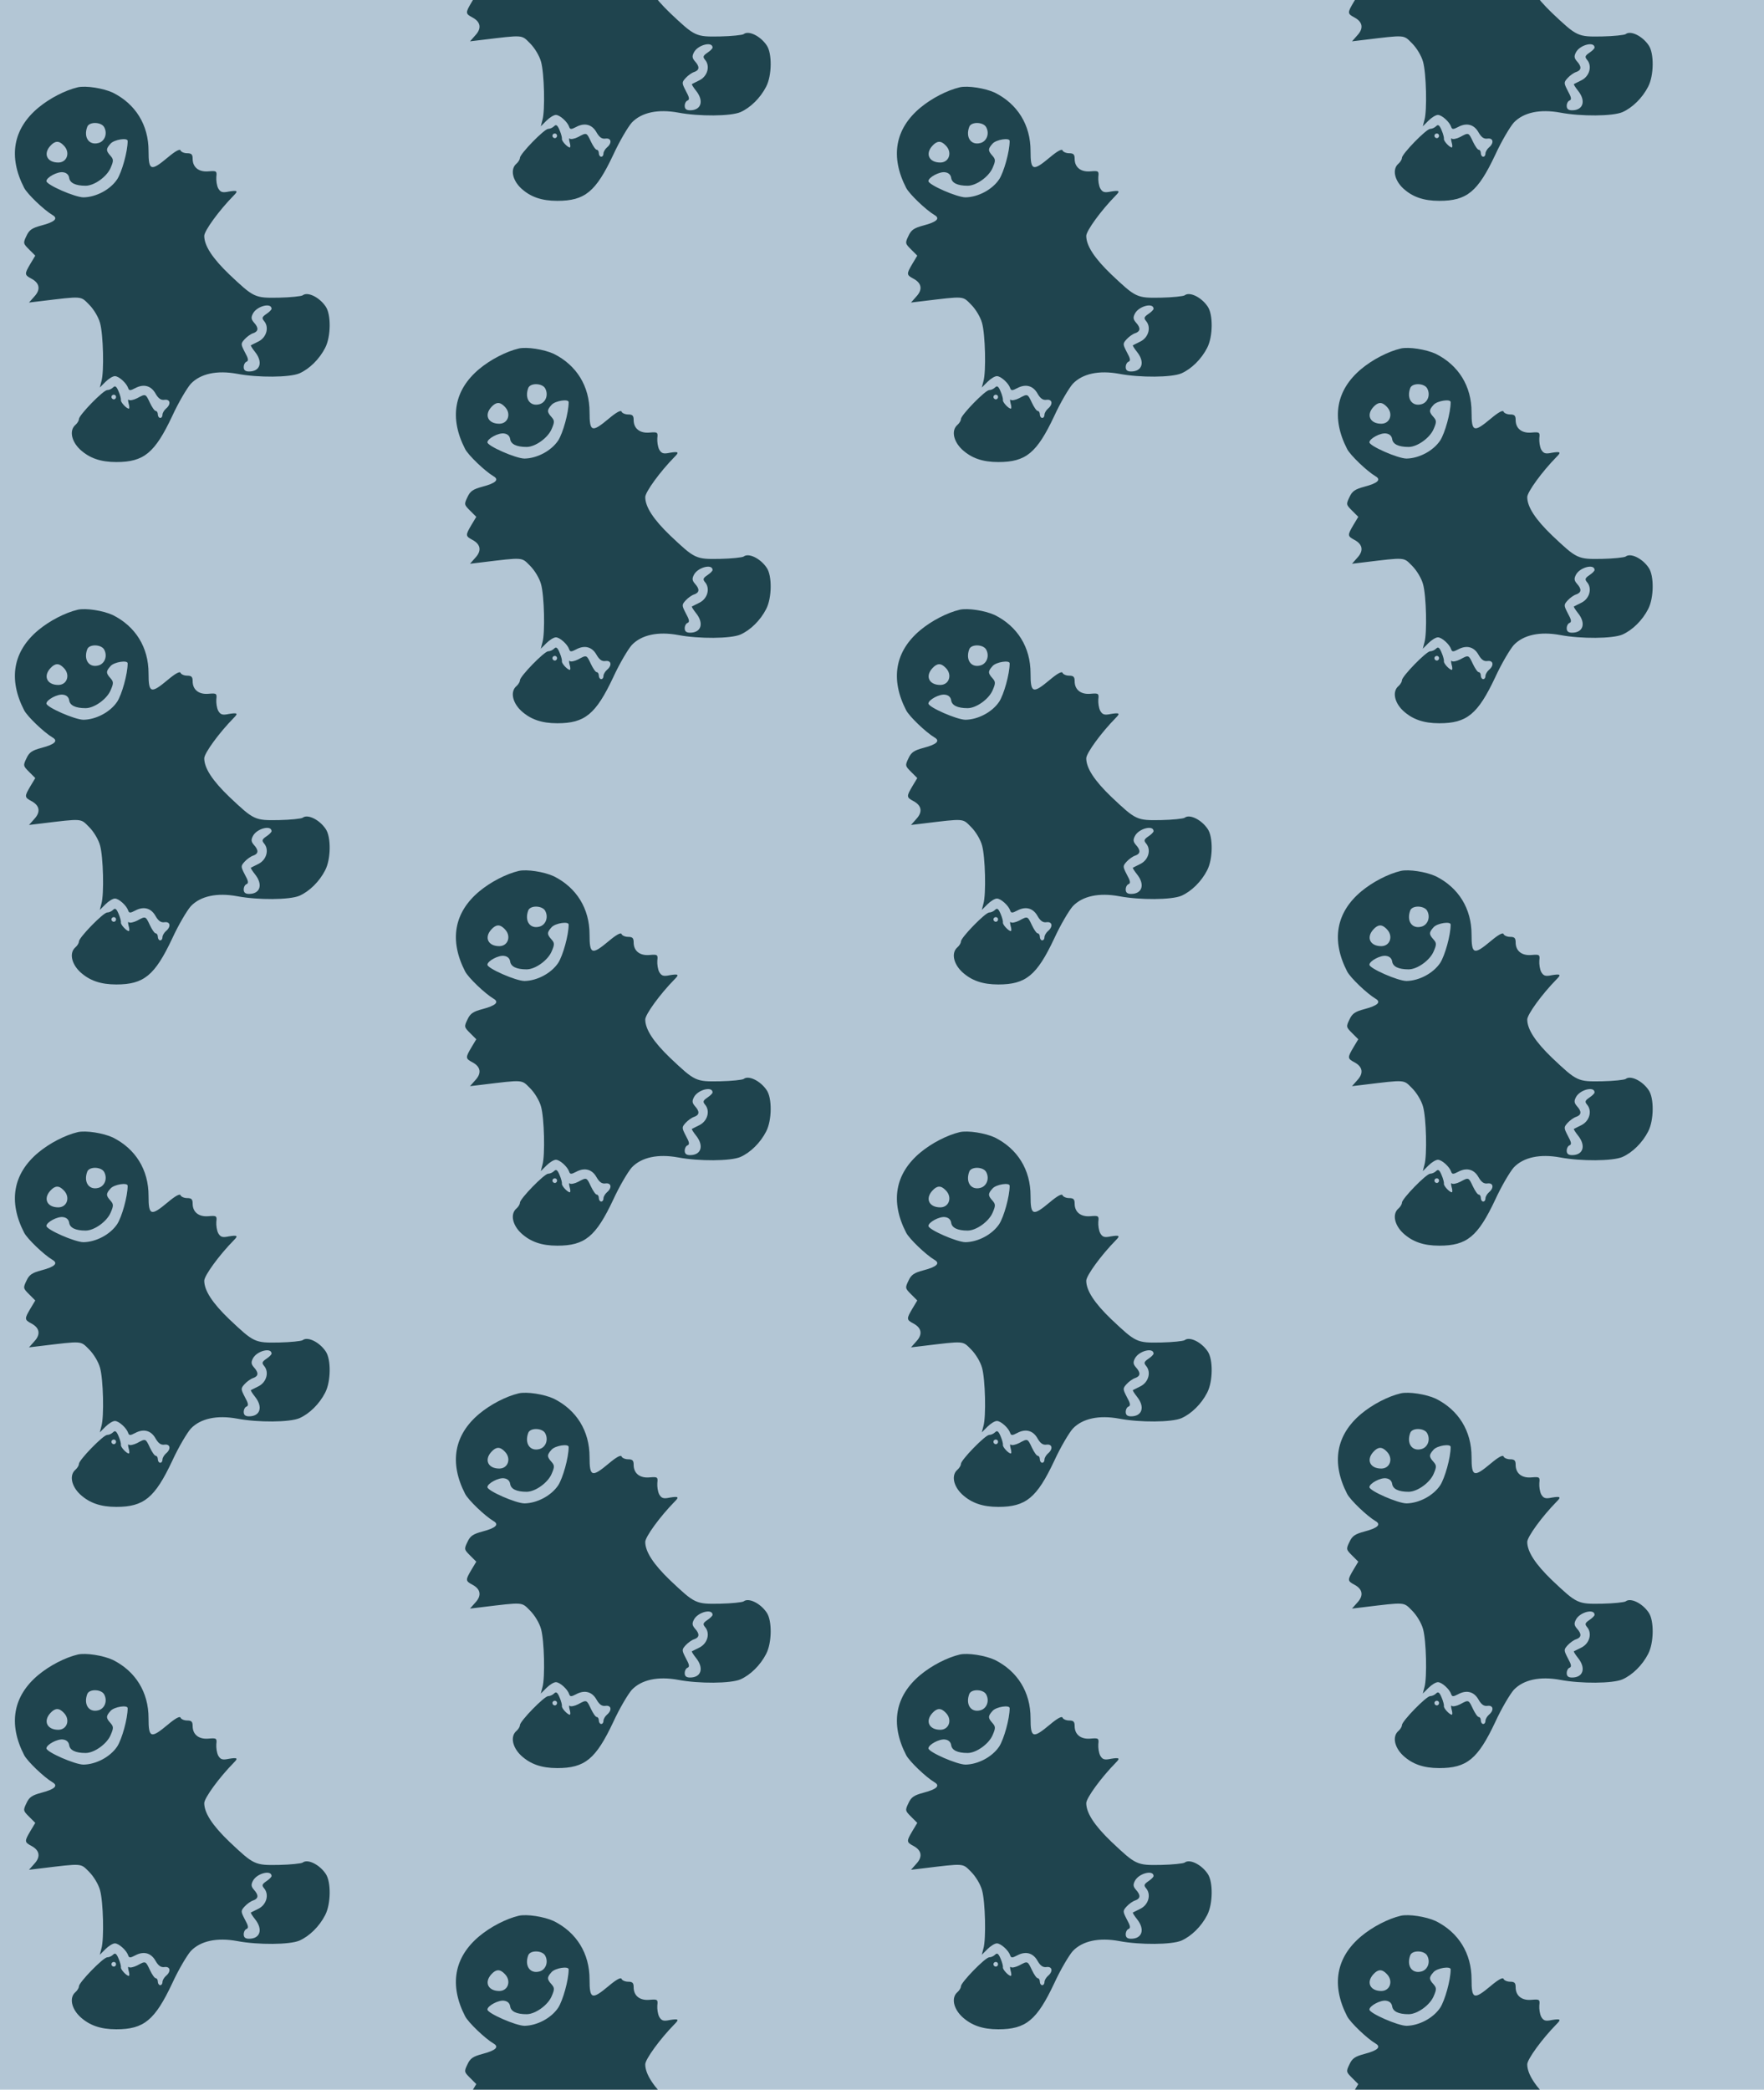 <?xml version="1.0" standalone="no"?>
<!DOCTYPE svg PUBLIC "-//W3C//DTD SVG 20010904//EN"
 "http://www.w3.org/TR/2001/REC-SVG-20010904/DTD/svg10.dtd">
<svg version="1.0" xmlns="http://www.w3.org/2000/svg" width="608pt" height="720pt" viewBox="0 0 608 720" preserveAspectRatio = "xMidYMid meet" >
<rect width="608" height="720" fill="#B3C6D5"/>
<g id="col0" transform="translate(0, 24)">
<g id="0" transform="translate(0,0.0)scale(0.8,0.8)">

<path d="M335 1724 c-55 -13 -122 -48 -170 -88 -109 -91 -130 -211 -61 -345 14 -27 85 -95 122 -117 26 -15 10 -30 -47 -45 -41 -11 -53 -19 -65 -45 -15 -31 -14 -33 11 -58 l27 -27 -21 -35 c-26 -44 -26 -48 4 -64 36 -19 41 -47 13 -77 l-23 -26 50 6 c183 22 171 23 209 -15 19 -19 40 -53 47 -79 14 -49 18 -210 6 -251 l-7 -27 24 24 c14 14 32 25 41 25 17 0 50 -30 57 -51 4 -12 9 -12 30 -1 37 20 69 11 88 -23 12 -21 23 -29 38 -27 26 4 30 -19 7 -38 -8 -7 -15 -19 -15 -26 0 -8 -4 -14 -10 -14 -5 0 -10 7 -10 15 0 8 -4 15 -9 15 -5 0 -16 16 -25 35 -19 40 -18 40 -55 20 -16 -8 -32 -11 -36 -7 -4 4 -4 -3 -1 -15 4 -13 4 -23 1 -23 -10 0 -36 28 -34 37 1 4 -3 21 -10 37 -9 22 -15 26 -23 18 -7 -7 -18 -12 -26 -12 -17 0 -122 -108 -122 -125 0 -7 -7 -18 -15 -25 -27 -23 -18 -70 20 -106 40 -37 88 -54 156 -54 119 0 166 39 241 198 27 59 64 121 80 139 42 44 113 59 200 43 90 -17 226 -16 268 2 43 19 86 61 111 110 25 48 26 144 2 178 -27 40 -78 65 -99 48 -6 -4 -52 -9 -101 -10 -106 -2 -109 0 -215 100 -73 70 -108 124 -108 166 0 22 64 110 127 174 20 20 16 23 -21 17 -28 -6 -36 -3 -46 14 -6 12 -9 33 -8 49 3 25 1 27 -33 24 -42 -4 -69 17 -69 54 0 19 -5 24 -24 24 -13 0 -26 6 -28 12 -3 8 -23 -3 -55 -30 -73 -61 -83 -58 -83 28 0 112 -56 202 -154 251 -41 19 -116 31 -151 23z m114 -172 c15 -28 2 -61 -25 -68 -41 -11 -65 25 -48 70 9 23 61 21 73 -2z m101 -59 c0 -46 -25 -134 -45 -165 -30 -45 -91 -77 -145 -78 -37 0 -160 54 -160 70 0 16 48 42 72 38 15 -2 24 -11 26 -24 3 -22 27 -34 71 -34 37 0 92 39 108 78 13 30 12 36 -1 51 -20 22 -20 30 1 53 16 17 73 26 73 11z m-276 -19 c30 -29 16 -74 -23 -74 -48 0 -66 37 -34 72 20 22 37 23 57 2z m896 -704 c0 -4 -10 -14 -22 -22 -19 -13 -21 -18 -10 -31 22 -26 11 -69 -23 -87 -16 -8 -32 -16 -34 -17 -2 -1 6 -14 18 -29 35 -44 22 -84 -26 -84 -16 0 -23 6 -23 19 0 11 6 21 12 23 10 4 8 14 -7 41 -18 35 -18 37 -1 56 10 11 27 23 37 26 23 8 24 23 3 46 -12 14 -13 22 -4 39 17 32 80 48 80 20z m-670 -380 c0 -5 -4 -10 -10 -10 -5 0 -10 5 -10 10 0 6 5 10 10 10 6 0 10 -4 10 -10z" transform="translate(0,180) scale(0.1,-0.1)" stroke="none" fill="#1F444E"/>

</g>

<g id="1" transform="translate(0,180.0)scale(0.8,0.8)">

<path d="M335 1724 c-55 -13 -122 -48 -170 -88 -109 -91 -130 -211 -61 -345 14 -27 85 -95 122 -117 26 -15 10 -30 -47 -45 -41 -11 -53 -19 -65 -45 -15 -31 -14 -33 11 -58 l27 -27 -21 -35 c-26 -44 -26 -48 4 -64 36 -19 41 -47 13 -77 l-23 -26 50 6 c183 22 171 23 209 -15 19 -19 40 -53 47 -79 14 -49 18 -210 6 -251 l-7 -27 24 24 c14 14 32 25 41 25 17 0 50 -30 57 -51 4 -12 9 -12 30 -1 37 20 69 11 88 -23 12 -21 23 -29 38 -27 26 4 30 -19 7 -38 -8 -7 -15 -19 -15 -26 0 -8 -4 -14 -10 -14 -5 0 -10 7 -10 15 0 8 -4 15 -9 15 -5 0 -16 16 -25 35 -19 40 -18 40 -55 20 -16 -8 -32 -11 -36 -7 -4 4 -4 -3 -1 -15 4 -13 4 -23 1 -23 -10 0 -36 28 -34 37 1 4 -3 21 -10 37 -9 22 -15 26 -23 18 -7 -7 -18 -12 -26 -12 -17 0 -122 -108 -122 -125 0 -7 -7 -18 -15 -25 -27 -23 -18 -70 20 -106 40 -37 88 -54 156 -54 119 0 166 39 241 198 27 59 64 121 80 139 42 44 113 59 200 43 90 -17 226 -16 268 2 43 19 86 61 111 110 25 48 26 144 2 178 -27 40 -78 65 -99 48 -6 -4 -52 -9 -101 -10 -106 -2 -109 0 -215 100 -73 70 -108 124 -108 166 0 22 64 110 127 174 20 20 16 23 -21 17 -28 -6 -36 -3 -46 14 -6 12 -9 33 -8 49 3 25 1 27 -33 24 -42 -4 -69 17 -69 54 0 19 -5 24 -24 24 -13 0 -26 6 -28 12 -3 8 -23 -3 -55 -30 -73 -61 -83 -58 -83 28 0 112 -56 202 -154 251 -41 19 -116 31 -151 23z m114 -172 c15 -28 2 -61 -25 -68 -41 -11 -65 25 -48 70 9 23 61 21 73 -2z m101 -59 c0 -46 -25 -134 -45 -165 -30 -45 -91 -77 -145 -78 -37 0 -160 54 -160 70 0 16 48 42 72 38 15 -2 24 -11 26 -24 3 -22 27 -34 71 -34 37 0 92 39 108 78 13 30 12 36 -1 51 -20 22 -20 30 1 53 16 17 73 26 73 11z m-276 -19 c30 -29 16 -74 -23 -74 -48 0 -66 37 -34 72 20 22 37 23 57 2z m896 -704 c0 -4 -10 -14 -22 -22 -19 -13 -21 -18 -10 -31 22 -26 11 -69 -23 -87 -16 -8 -32 -16 -34 -17 -2 -1 6 -14 18 -29 35 -44 22 -84 -26 -84 -16 0 -23 6 -23 19 0 11 6 21 12 23 10 4 8 14 -7 41 -18 35 -18 37 -1 56 10 11 27 23 37 26 23 8 24 23 3 46 -12 14 -13 22 -4 39 17 32 80 48 80 20z m-670 -380 c0 -5 -4 -10 -10 -10 -5 0 -10 5 -10 10 0 6 5 10 10 10 6 0 10 -4 10 -10z" transform="translate(0,180) scale(0.1,-0.1)" stroke="none" fill="#1F444E"/>

</g>

<g id="2" transform="translate(0,360.0)scale(0.8,0.8)">

<path d="M335 1724 c-55 -13 -122 -48 -170 -88 -109 -91 -130 -211 -61 -345 14 -27 85 -95 122 -117 26 -15 10 -30 -47 -45 -41 -11 -53 -19 -65 -45 -15 -31 -14 -33 11 -58 l27 -27 -21 -35 c-26 -44 -26 -48 4 -64 36 -19 41 -47 13 -77 l-23 -26 50 6 c183 22 171 23 209 -15 19 -19 40 -53 47 -79 14 -49 18 -210 6 -251 l-7 -27 24 24 c14 14 32 25 41 25 17 0 50 -30 57 -51 4 -12 9 -12 30 -1 37 20 69 11 88 -23 12 -21 23 -29 38 -27 26 4 30 -19 7 -38 -8 -7 -15 -19 -15 -26 0 -8 -4 -14 -10 -14 -5 0 -10 7 -10 15 0 8 -4 15 -9 15 -5 0 -16 16 -25 35 -19 40 -18 40 -55 20 -16 -8 -32 -11 -36 -7 -4 4 -4 -3 -1 -15 4 -13 4 -23 1 -23 -10 0 -36 28 -34 37 1 4 -3 21 -10 37 -9 22 -15 26 -23 18 -7 -7 -18 -12 -26 -12 -17 0 -122 -108 -122 -125 0 -7 -7 -18 -15 -25 -27 -23 -18 -70 20 -106 40 -37 88 -54 156 -54 119 0 166 39 241 198 27 59 64 121 80 139 42 44 113 59 200 43 90 -17 226 -16 268 2 43 19 86 61 111 110 25 48 26 144 2 178 -27 40 -78 65 -99 48 -6 -4 -52 -9 -101 -10 -106 -2 -109 0 -215 100 -73 70 -108 124 -108 166 0 22 64 110 127 174 20 20 16 23 -21 17 -28 -6 -36 -3 -46 14 -6 12 -9 33 -8 49 3 25 1 27 -33 24 -42 -4 -69 17 -69 54 0 19 -5 24 -24 24 -13 0 -26 6 -28 12 -3 8 -23 -3 -55 -30 -73 -61 -83 -58 -83 28 0 112 -56 202 -154 251 -41 19 -116 31 -151 23z m114 -172 c15 -28 2 -61 -25 -68 -41 -11 -65 25 -48 70 9 23 61 21 73 -2z m101 -59 c0 -46 -25 -134 -45 -165 -30 -45 -91 -77 -145 -78 -37 0 -160 54 -160 70 0 16 48 42 72 38 15 -2 24 -11 26 -24 3 -22 27 -34 71 -34 37 0 92 39 108 78 13 30 12 36 -1 51 -20 22 -20 30 1 53 16 17 73 26 73 11z m-276 -19 c30 -29 16 -74 -23 -74 -48 0 -66 37 -34 72 20 22 37 23 57 2z m896 -704 c0 -4 -10 -14 -22 -22 -19 -13 -21 -18 -10 -31 22 -26 11 -69 -23 -87 -16 -8 -32 -16 -34 -17 -2 -1 6 -14 18 -29 35 -44 22 -84 -26 -84 -16 0 -23 6 -23 19 0 11 6 21 12 23 10 4 8 14 -7 41 -18 35 -18 37 -1 56 10 11 27 23 37 26 23 8 24 23 3 46 -12 14 -13 22 -4 39 17 32 80 48 80 20z m-670 -380 c0 -5 -4 -10 -10 -10 -5 0 -10 5 -10 10 0 6 5 10 10 10 6 0 10 -4 10 -10z" transform="translate(0,180) scale(0.1,-0.1)" stroke="none" fill="#1F444E"/>

</g>

<g id="3" transform="translate(0,540.0)scale(0.8,0.8)">

<path d="M335 1724 c-55 -13 -122 -48 -170 -88 -109 -91 -130 -211 -61 -345 14 -27 85 -95 122 -117 26 -15 10 -30 -47 -45 -41 -11 -53 -19 -65 -45 -15 -31 -14 -33 11 -58 l27 -27 -21 -35 c-26 -44 -26 -48 4 -64 36 -19 41 -47 13 -77 l-23 -26 50 6 c183 22 171 23 209 -15 19 -19 40 -53 47 -79 14 -49 18 -210 6 -251 l-7 -27 24 24 c14 14 32 25 41 25 17 0 50 -30 57 -51 4 -12 9 -12 30 -1 37 20 69 11 88 -23 12 -21 23 -29 38 -27 26 4 30 -19 7 -38 -8 -7 -15 -19 -15 -26 0 -8 -4 -14 -10 -14 -5 0 -10 7 -10 15 0 8 -4 15 -9 15 -5 0 -16 16 -25 35 -19 40 -18 40 -55 20 -16 -8 -32 -11 -36 -7 -4 4 -4 -3 -1 -15 4 -13 4 -23 1 -23 -10 0 -36 28 -34 37 1 4 -3 21 -10 37 -9 22 -15 26 -23 18 -7 -7 -18 -12 -26 -12 -17 0 -122 -108 -122 -125 0 -7 -7 -18 -15 -25 -27 -23 -18 -70 20 -106 40 -37 88 -54 156 -54 119 0 166 39 241 198 27 59 64 121 80 139 42 44 113 59 200 43 90 -17 226 -16 268 2 43 19 86 61 111 110 25 48 26 144 2 178 -27 40 -78 65 -99 48 -6 -4 -52 -9 -101 -10 -106 -2 -109 0 -215 100 -73 70 -108 124 -108 166 0 22 64 110 127 174 20 20 16 23 -21 17 -28 -6 -36 -3 -46 14 -6 12 -9 33 -8 49 3 25 1 27 -33 24 -42 -4 -69 17 -69 54 0 19 -5 24 -24 24 -13 0 -26 6 -28 12 -3 8 -23 -3 -55 -30 -73 -61 -83 -58 -83 28 0 112 -56 202 -154 251 -41 19 -116 31 -151 23z m114 -172 c15 -28 2 -61 -25 -68 -41 -11 -65 25 -48 70 9 23 61 21 73 -2z m101 -59 c0 -46 -25 -134 -45 -165 -30 -45 -91 -77 -145 -78 -37 0 -160 54 -160 70 0 16 48 42 72 38 15 -2 24 -11 26 -24 3 -22 27 -34 71 -34 37 0 92 39 108 78 13 30 12 36 -1 51 -20 22 -20 30 1 53 16 17 73 26 73 11z m-276 -19 c30 -29 16 -74 -23 -74 -48 0 -66 37 -34 72 20 22 37 23 57 2z m896 -704 c0 -4 -10 -14 -22 -22 -19 -13 -21 -18 -10 -31 22 -26 11 -69 -23 -87 -16 -8 -32 -16 -34 -17 -2 -1 6 -14 18 -29 35 -44 22 -84 -26 -84 -16 0 -23 6 -23 19 0 11 6 21 12 23 10 4 8 14 -7 41 -18 35 -18 37 -1 56 10 11 27 23 37 26 23 8 24 23 3 46 -12 14 -13 22 -4 39 17 32 80 48 80 20z m-670 -380 c0 -5 -4 -10 -10 -10 -5 0 -10 5 -10 10 0 6 5 10 10 10 6 0 10 -4 10 -10z" transform="translate(0,180) scale(0.1,-0.1)" stroke="none" fill="#1F444E"/>

</g>

<g id="4" transform="translate(0,720.0)scale(0.8,0.8)">

<path d="M335 1724 c-55 -13 -122 -48 -170 -88 -109 -91 -130 -211 -61 -345 14 -27 85 -95 122 -117 26 -15 10 -30 -47 -45 -41 -11 -53 -19 -65 -45 -15 -31 -14 -33 11 -58 l27 -27 -21 -35 c-26 -44 -26 -48 4 -64 36 -19 41 -47 13 -77 l-23 -26 50 6 c183 22 171 23 209 -15 19 -19 40 -53 47 -79 14 -49 18 -210 6 -251 l-7 -27 24 24 c14 14 32 25 41 25 17 0 50 -30 57 -51 4 -12 9 -12 30 -1 37 20 69 11 88 -23 12 -21 23 -29 38 -27 26 4 30 -19 7 -38 -8 -7 -15 -19 -15 -26 0 -8 -4 -14 -10 -14 -5 0 -10 7 -10 15 0 8 -4 15 -9 15 -5 0 -16 16 -25 35 -19 40 -18 40 -55 20 -16 -8 -32 -11 -36 -7 -4 4 -4 -3 -1 -15 4 -13 4 -23 1 -23 -10 0 -36 28 -34 37 1 4 -3 21 -10 37 -9 22 -15 26 -23 18 -7 -7 -18 -12 -26 -12 -17 0 -122 -108 -122 -125 0 -7 -7 -18 -15 -25 -27 -23 -18 -70 20 -106 40 -37 88 -54 156 -54 119 0 166 39 241 198 27 59 64 121 80 139 42 44 113 59 200 43 90 -17 226 -16 268 2 43 19 86 61 111 110 25 48 26 144 2 178 -27 40 -78 65 -99 48 -6 -4 -52 -9 -101 -10 -106 -2 -109 0 -215 100 -73 70 -108 124 -108 166 0 22 64 110 127 174 20 20 16 23 -21 17 -28 -6 -36 -3 -46 14 -6 12 -9 33 -8 49 3 25 1 27 -33 24 -42 -4 -69 17 -69 54 0 19 -5 24 -24 24 -13 0 -26 6 -28 12 -3 8 -23 -3 -55 -30 -73 -61 -83 -58 -83 28 0 112 -56 202 -154 251 -41 19 -116 31 -151 23z m114 -172 c15 -28 2 -61 -25 -68 -41 -11 -65 25 -48 70 9 23 61 21 73 -2z m101 -59 c0 -46 -25 -134 -45 -165 -30 -45 -91 -77 -145 -78 -37 0 -160 54 -160 70 0 16 48 42 72 38 15 -2 24 -11 26 -24 3 -22 27 -34 71 -34 37 0 92 39 108 78 13 30 12 36 -1 51 -20 22 -20 30 1 53 16 17 73 26 73 11z m-276 -19 c30 -29 16 -74 -23 -74 -48 0 -66 37 -34 72 20 22 37 23 57 2z m896 -704 c0 -4 -10 -14 -22 -22 -19 -13 -21 -18 -10 -31 22 -26 11 -69 -23 -87 -16 -8 -32 -16 -34 -17 -2 -1 6 -14 18 -29 35 -44 22 -84 -26 -84 -16 0 -23 6 -23 19 0 11 6 21 12 23 10 4 8 14 -7 41 -18 35 -18 37 -1 56 10 11 27 23 37 26 23 8 24 23 3 46 -12 14 -13 22 -4 39 17 32 80 48 80 20z m-670 -380 c0 -5 -4 -10 -10 -10 -5 0 -10 5 -10 10 0 6 5 10 10 10 6 0 10 -4 10 -10z" transform="translate(0,180) scale(0.1,-0.1)" stroke="none" fill="#1F444E"/>

</g>

</g>
<g id="col1" transform="translate(152, -66.0)">
<g id="0" transform="translate(0,0.0)scale(0.8,0.8)">

<path d="M335 1724 c-55 -13 -122 -48 -170 -88 -109 -91 -130 -211 -61 -345 14 -27 85 -95 122 -117 26 -15 10 -30 -47 -45 -41 -11 -53 -19 -65 -45 -15 -31 -14 -33 11 -58 l27 -27 -21 -35 c-26 -44 -26 -48 4 -64 36 -19 41 -47 13 -77 l-23 -26 50 6 c183 22 171 23 209 -15 19 -19 40 -53 47 -79 14 -49 18 -210 6 -251 l-7 -27 24 24 c14 14 32 25 41 25 17 0 50 -30 57 -51 4 -12 9 -12 30 -1 37 20 69 11 88 -23 12 -21 23 -29 38 -27 26 4 30 -19 7 -38 -8 -7 -15 -19 -15 -26 0 -8 -4 -14 -10 -14 -5 0 -10 7 -10 15 0 8 -4 15 -9 15 -5 0 -16 16 -25 35 -19 40 -18 40 -55 20 -16 -8 -32 -11 -36 -7 -4 4 -4 -3 -1 -15 4 -13 4 -23 1 -23 -10 0 -36 28 -34 37 1 4 -3 21 -10 37 -9 22 -15 26 -23 18 -7 -7 -18 -12 -26 -12 -17 0 -122 -108 -122 -125 0 -7 -7 -18 -15 -25 -27 -23 -18 -70 20 -106 40 -37 88 -54 156 -54 119 0 166 39 241 198 27 59 64 121 80 139 42 44 113 59 200 43 90 -17 226 -16 268 2 43 19 86 61 111 110 25 48 26 144 2 178 -27 40 -78 65 -99 48 -6 -4 -52 -9 -101 -10 -106 -2 -109 0 -215 100 -73 70 -108 124 -108 166 0 22 64 110 127 174 20 20 16 23 -21 17 -28 -6 -36 -3 -46 14 -6 12 -9 33 -8 49 3 25 1 27 -33 24 -42 -4 -69 17 -69 54 0 19 -5 24 -24 24 -13 0 -26 6 -28 12 -3 8 -23 -3 -55 -30 -73 -61 -83 -58 -83 28 0 112 -56 202 -154 251 -41 19 -116 31 -151 23z m114 -172 c15 -28 2 -61 -25 -68 -41 -11 -65 25 -48 70 9 23 61 21 73 -2z m101 -59 c0 -46 -25 -134 -45 -165 -30 -45 -91 -77 -145 -78 -37 0 -160 54 -160 70 0 16 48 42 72 38 15 -2 24 -11 26 -24 3 -22 27 -34 71 -34 37 0 92 39 108 78 13 30 12 36 -1 51 -20 22 -20 30 1 53 16 17 73 26 73 11z m-276 -19 c30 -29 16 -74 -23 -74 -48 0 -66 37 -34 72 20 22 37 23 57 2z m896 -704 c0 -4 -10 -14 -22 -22 -19 -13 -21 -18 -10 -31 22 -26 11 -69 -23 -87 -16 -8 -32 -16 -34 -17 -2 -1 6 -14 18 -29 35 -44 22 -84 -26 -84 -16 0 -23 6 -23 19 0 11 6 21 12 23 10 4 8 14 -7 41 -18 35 -18 37 -1 56 10 11 27 23 37 26 23 8 24 23 3 46 -12 14 -13 22 -4 39 17 32 80 48 80 20z m-670 -380 c0 -5 -4 -10 -10 -10 -5 0 -10 5 -10 10 0 6 5 10 10 10 6 0 10 -4 10 -10z" transform="translate(0,180) scale(0.1,-0.1)" stroke="none" fill="#1F444E"/>

</g>

<g id="1" transform="translate(0,180.0)scale(0.8,0.8)">

<path d="M335 1724 c-55 -13 -122 -48 -170 -88 -109 -91 -130 -211 -61 -345 14 -27 85 -95 122 -117 26 -15 10 -30 -47 -45 -41 -11 -53 -19 -65 -45 -15 -31 -14 -33 11 -58 l27 -27 -21 -35 c-26 -44 -26 -48 4 -64 36 -19 41 -47 13 -77 l-23 -26 50 6 c183 22 171 23 209 -15 19 -19 40 -53 47 -79 14 -49 18 -210 6 -251 l-7 -27 24 24 c14 14 32 25 41 25 17 0 50 -30 57 -51 4 -12 9 -12 30 -1 37 20 69 11 88 -23 12 -21 23 -29 38 -27 26 4 30 -19 7 -38 -8 -7 -15 -19 -15 -26 0 -8 -4 -14 -10 -14 -5 0 -10 7 -10 15 0 8 -4 15 -9 15 -5 0 -16 16 -25 35 -19 40 -18 40 -55 20 -16 -8 -32 -11 -36 -7 -4 4 -4 -3 -1 -15 4 -13 4 -23 1 -23 -10 0 -36 28 -34 37 1 4 -3 21 -10 37 -9 22 -15 26 -23 18 -7 -7 -18 -12 -26 -12 -17 0 -122 -108 -122 -125 0 -7 -7 -18 -15 -25 -27 -23 -18 -70 20 -106 40 -37 88 -54 156 -54 119 0 166 39 241 198 27 59 64 121 80 139 42 44 113 59 200 43 90 -17 226 -16 268 2 43 19 86 61 111 110 25 48 26 144 2 178 -27 40 -78 65 -99 48 -6 -4 -52 -9 -101 -10 -106 -2 -109 0 -215 100 -73 70 -108 124 -108 166 0 22 64 110 127 174 20 20 16 23 -21 17 -28 -6 -36 -3 -46 14 -6 12 -9 33 -8 49 3 25 1 27 -33 24 -42 -4 -69 17 -69 54 0 19 -5 24 -24 24 -13 0 -26 6 -28 12 -3 8 -23 -3 -55 -30 -73 -61 -83 -58 -83 28 0 112 -56 202 -154 251 -41 19 -116 31 -151 23z m114 -172 c15 -28 2 -61 -25 -68 -41 -11 -65 25 -48 70 9 23 61 21 73 -2z m101 -59 c0 -46 -25 -134 -45 -165 -30 -45 -91 -77 -145 -78 -37 0 -160 54 -160 70 0 16 48 42 72 38 15 -2 24 -11 26 -24 3 -22 27 -34 71 -34 37 0 92 39 108 78 13 30 12 36 -1 51 -20 22 -20 30 1 53 16 17 73 26 73 11z m-276 -19 c30 -29 16 -74 -23 -74 -48 0 -66 37 -34 72 20 22 37 23 57 2z m896 -704 c0 -4 -10 -14 -22 -22 -19 -13 -21 -18 -10 -31 22 -26 11 -69 -23 -87 -16 -8 -32 -16 -34 -17 -2 -1 6 -14 18 -29 35 -44 22 -84 -26 -84 -16 0 -23 6 -23 19 0 11 6 21 12 23 10 4 8 14 -7 41 -18 35 -18 37 -1 56 10 11 27 23 37 26 23 8 24 23 3 46 -12 14 -13 22 -4 39 17 32 80 48 80 20z m-670 -380 c0 -5 -4 -10 -10 -10 -5 0 -10 5 -10 10 0 6 5 10 10 10 6 0 10 -4 10 -10z" transform="translate(0,180) scale(0.1,-0.1)" stroke="none" fill="#1F444E"/>

</g>

<g id="2" transform="translate(0,360.0)scale(0.8,0.8)">

<path d="M335 1724 c-55 -13 -122 -48 -170 -88 -109 -91 -130 -211 -61 -345 14 -27 85 -95 122 -117 26 -15 10 -30 -47 -45 -41 -11 -53 -19 -65 -45 -15 -31 -14 -33 11 -58 l27 -27 -21 -35 c-26 -44 -26 -48 4 -64 36 -19 41 -47 13 -77 l-23 -26 50 6 c183 22 171 23 209 -15 19 -19 40 -53 47 -79 14 -49 18 -210 6 -251 l-7 -27 24 24 c14 14 32 25 41 25 17 0 50 -30 57 -51 4 -12 9 -12 30 -1 37 20 69 11 88 -23 12 -21 23 -29 38 -27 26 4 30 -19 7 -38 -8 -7 -15 -19 -15 -26 0 -8 -4 -14 -10 -14 -5 0 -10 7 -10 15 0 8 -4 15 -9 15 -5 0 -16 16 -25 35 -19 40 -18 40 -55 20 -16 -8 -32 -11 -36 -7 -4 4 -4 -3 -1 -15 4 -13 4 -23 1 -23 -10 0 -36 28 -34 37 1 4 -3 21 -10 37 -9 22 -15 26 -23 18 -7 -7 -18 -12 -26 -12 -17 0 -122 -108 -122 -125 0 -7 -7 -18 -15 -25 -27 -23 -18 -70 20 -106 40 -37 88 -54 156 -54 119 0 166 39 241 198 27 59 64 121 80 139 42 44 113 59 200 43 90 -17 226 -16 268 2 43 19 86 61 111 110 25 48 26 144 2 178 -27 40 -78 65 -99 48 -6 -4 -52 -9 -101 -10 -106 -2 -109 0 -215 100 -73 70 -108 124 -108 166 0 22 64 110 127 174 20 20 16 23 -21 17 -28 -6 -36 -3 -46 14 -6 12 -9 33 -8 49 3 25 1 27 -33 24 -42 -4 -69 17 -69 54 0 19 -5 24 -24 24 -13 0 -26 6 -28 12 -3 8 -23 -3 -55 -30 -73 -61 -83 -58 -83 28 0 112 -56 202 -154 251 -41 19 -116 31 -151 23z m114 -172 c15 -28 2 -61 -25 -68 -41 -11 -65 25 -48 70 9 23 61 21 73 -2z m101 -59 c0 -46 -25 -134 -45 -165 -30 -45 -91 -77 -145 -78 -37 0 -160 54 -160 70 0 16 48 42 72 38 15 -2 24 -11 26 -24 3 -22 27 -34 71 -34 37 0 92 39 108 78 13 30 12 36 -1 51 -20 22 -20 30 1 53 16 17 73 26 73 11z m-276 -19 c30 -29 16 -74 -23 -74 -48 0 -66 37 -34 72 20 22 37 23 57 2z m896 -704 c0 -4 -10 -14 -22 -22 -19 -13 -21 -18 -10 -31 22 -26 11 -69 -23 -87 -16 -8 -32 -16 -34 -17 -2 -1 6 -14 18 -29 35 -44 22 -84 -26 -84 -16 0 -23 6 -23 19 0 11 6 21 12 23 10 4 8 14 -7 41 -18 35 -18 37 -1 56 10 11 27 23 37 26 23 8 24 23 3 46 -12 14 -13 22 -4 39 17 32 80 48 80 20z m-670 -380 c0 -5 -4 -10 -10 -10 -5 0 -10 5 -10 10 0 6 5 10 10 10 6 0 10 -4 10 -10z" transform="translate(0,180) scale(0.1,-0.1)" stroke="none" fill="#1F444E"/>

</g>

<g id="3" transform="translate(0,540.0)scale(0.8,0.8)">

<path d="M335 1724 c-55 -13 -122 -48 -170 -88 -109 -91 -130 -211 -61 -345 14 -27 85 -95 122 -117 26 -15 10 -30 -47 -45 -41 -11 -53 -19 -65 -45 -15 -31 -14 -33 11 -58 l27 -27 -21 -35 c-26 -44 -26 -48 4 -64 36 -19 41 -47 13 -77 l-23 -26 50 6 c183 22 171 23 209 -15 19 -19 40 -53 47 -79 14 -49 18 -210 6 -251 l-7 -27 24 24 c14 14 32 25 41 25 17 0 50 -30 57 -51 4 -12 9 -12 30 -1 37 20 69 11 88 -23 12 -21 23 -29 38 -27 26 4 30 -19 7 -38 -8 -7 -15 -19 -15 -26 0 -8 -4 -14 -10 -14 -5 0 -10 7 -10 15 0 8 -4 15 -9 15 -5 0 -16 16 -25 35 -19 40 -18 40 -55 20 -16 -8 -32 -11 -36 -7 -4 4 -4 -3 -1 -15 4 -13 4 -23 1 -23 -10 0 -36 28 -34 37 1 4 -3 21 -10 37 -9 22 -15 26 -23 18 -7 -7 -18 -12 -26 -12 -17 0 -122 -108 -122 -125 0 -7 -7 -18 -15 -25 -27 -23 -18 -70 20 -106 40 -37 88 -54 156 -54 119 0 166 39 241 198 27 59 64 121 80 139 42 44 113 59 200 43 90 -17 226 -16 268 2 43 19 86 61 111 110 25 48 26 144 2 178 -27 40 -78 65 -99 48 -6 -4 -52 -9 -101 -10 -106 -2 -109 0 -215 100 -73 70 -108 124 -108 166 0 22 64 110 127 174 20 20 16 23 -21 17 -28 -6 -36 -3 -46 14 -6 12 -9 33 -8 49 3 25 1 27 -33 24 -42 -4 -69 17 -69 54 0 19 -5 24 -24 24 -13 0 -26 6 -28 12 -3 8 -23 -3 -55 -30 -73 -61 -83 -58 -83 28 0 112 -56 202 -154 251 -41 19 -116 31 -151 23z m114 -172 c15 -28 2 -61 -25 -68 -41 -11 -65 25 -48 70 9 23 61 21 73 -2z m101 -59 c0 -46 -25 -134 -45 -165 -30 -45 -91 -77 -145 -78 -37 0 -160 54 -160 70 0 16 48 42 72 38 15 -2 24 -11 26 -24 3 -22 27 -34 71 -34 37 0 92 39 108 78 13 30 12 36 -1 51 -20 22 -20 30 1 53 16 17 73 26 73 11z m-276 -19 c30 -29 16 -74 -23 -74 -48 0 -66 37 -34 72 20 22 37 23 57 2z m896 -704 c0 -4 -10 -14 -22 -22 -19 -13 -21 -18 -10 -31 22 -26 11 -69 -23 -87 -16 -8 -32 -16 -34 -17 -2 -1 6 -14 18 -29 35 -44 22 -84 -26 -84 -16 0 -23 6 -23 19 0 11 6 21 12 23 10 4 8 14 -7 41 -18 35 -18 37 -1 56 10 11 27 23 37 26 23 8 24 23 3 46 -12 14 -13 22 -4 39 17 32 80 48 80 20z m-670 -380 c0 -5 -4 -10 -10 -10 -5 0 -10 5 -10 10 0 6 5 10 10 10 6 0 10 -4 10 -10z" transform="translate(0,180) scale(0.1,-0.1)" stroke="none" fill="#1F444E"/>

</g>

<g id="4" transform="translate(0,720.0)scale(0.8,0.8)">

<path d="M335 1724 c-55 -13 -122 -48 -170 -88 -109 -91 -130 -211 -61 -345 14 -27 85 -95 122 -117 26 -15 10 -30 -47 -45 -41 -11 -53 -19 -65 -45 -15 -31 -14 -33 11 -58 l27 -27 -21 -35 c-26 -44 -26 -48 4 -64 36 -19 41 -47 13 -77 l-23 -26 50 6 c183 22 171 23 209 -15 19 -19 40 -53 47 -79 14 -49 18 -210 6 -251 l-7 -27 24 24 c14 14 32 25 41 25 17 0 50 -30 57 -51 4 -12 9 -12 30 -1 37 20 69 11 88 -23 12 -21 23 -29 38 -27 26 4 30 -19 7 -38 -8 -7 -15 -19 -15 -26 0 -8 -4 -14 -10 -14 -5 0 -10 7 -10 15 0 8 -4 15 -9 15 -5 0 -16 16 -25 35 -19 40 -18 40 -55 20 -16 -8 -32 -11 -36 -7 -4 4 -4 -3 -1 -15 4 -13 4 -23 1 -23 -10 0 -36 28 -34 37 1 4 -3 21 -10 37 -9 22 -15 26 -23 18 -7 -7 -18 -12 -26 -12 -17 0 -122 -108 -122 -125 0 -7 -7 -18 -15 -25 -27 -23 -18 -70 20 -106 40 -37 88 -54 156 -54 119 0 166 39 241 198 27 59 64 121 80 139 42 44 113 59 200 43 90 -17 226 -16 268 2 43 19 86 61 111 110 25 48 26 144 2 178 -27 40 -78 65 -99 48 -6 -4 -52 -9 -101 -10 -106 -2 -109 0 -215 100 -73 70 -108 124 -108 166 0 22 64 110 127 174 20 20 16 23 -21 17 -28 -6 -36 -3 -46 14 -6 12 -9 33 -8 49 3 25 1 27 -33 24 -42 -4 -69 17 -69 54 0 19 -5 24 -24 24 -13 0 -26 6 -28 12 -3 8 -23 -3 -55 -30 -73 -61 -83 -58 -83 28 0 112 -56 202 -154 251 -41 19 -116 31 -151 23z m114 -172 c15 -28 2 -61 -25 -68 -41 -11 -65 25 -48 70 9 23 61 21 73 -2z m101 -59 c0 -46 -25 -134 -45 -165 -30 -45 -91 -77 -145 -78 -37 0 -160 54 -160 70 0 16 48 42 72 38 15 -2 24 -11 26 -24 3 -22 27 -34 71 -34 37 0 92 39 108 78 13 30 12 36 -1 51 -20 22 -20 30 1 53 16 17 73 26 73 11z m-276 -19 c30 -29 16 -74 -23 -74 -48 0 -66 37 -34 72 20 22 37 23 57 2z m896 -704 c0 -4 -10 -14 -22 -22 -19 -13 -21 -18 -10 -31 22 -26 11 -69 -23 -87 -16 -8 -32 -16 -34 -17 -2 -1 6 -14 18 -29 35 -44 22 -84 -26 -84 -16 0 -23 6 -23 19 0 11 6 21 12 23 10 4 8 14 -7 41 -18 35 -18 37 -1 56 10 11 27 23 37 26 23 8 24 23 3 46 -12 14 -13 22 -4 39 17 32 80 48 80 20z m-670 -380 c0 -5 -4 -10 -10 -10 -5 0 -10 5 -10 10 0 6 5 10 10 10 6 0 10 -4 10 -10z" transform="translate(0,180) scale(0.1,-0.1)" stroke="none" fill="#1F444E"/>

</g>

</g>
<g id="col2" transform="translate(304, 24)">
<g id="0" transform="translate(0,0.0)scale(0.8,0.8)">

<path d="M335 1724 c-55 -13 -122 -48 -170 -88 -109 -91 -130 -211 -61 -345 14 -27 85 -95 122 -117 26 -15 10 -30 -47 -45 -41 -11 -53 -19 -65 -45 -15 -31 -14 -33 11 -58 l27 -27 -21 -35 c-26 -44 -26 -48 4 -64 36 -19 41 -47 13 -77 l-23 -26 50 6 c183 22 171 23 209 -15 19 -19 40 -53 47 -79 14 -49 18 -210 6 -251 l-7 -27 24 24 c14 14 32 25 41 25 17 0 50 -30 57 -51 4 -12 9 -12 30 -1 37 20 69 11 88 -23 12 -21 23 -29 38 -27 26 4 30 -19 7 -38 -8 -7 -15 -19 -15 -26 0 -8 -4 -14 -10 -14 -5 0 -10 7 -10 15 0 8 -4 15 -9 15 -5 0 -16 16 -25 35 -19 40 -18 40 -55 20 -16 -8 -32 -11 -36 -7 -4 4 -4 -3 -1 -15 4 -13 4 -23 1 -23 -10 0 -36 28 -34 37 1 4 -3 21 -10 37 -9 22 -15 26 -23 18 -7 -7 -18 -12 -26 -12 -17 0 -122 -108 -122 -125 0 -7 -7 -18 -15 -25 -27 -23 -18 -70 20 -106 40 -37 88 -54 156 -54 119 0 166 39 241 198 27 59 64 121 80 139 42 44 113 59 200 43 90 -17 226 -16 268 2 43 19 86 61 111 110 25 48 26 144 2 178 -27 40 -78 65 -99 48 -6 -4 -52 -9 -101 -10 -106 -2 -109 0 -215 100 -73 70 -108 124 -108 166 0 22 64 110 127 174 20 20 16 23 -21 17 -28 -6 -36 -3 -46 14 -6 12 -9 33 -8 49 3 25 1 27 -33 24 -42 -4 -69 17 -69 54 0 19 -5 24 -24 24 -13 0 -26 6 -28 12 -3 8 -23 -3 -55 -30 -73 -61 -83 -58 -83 28 0 112 -56 202 -154 251 -41 19 -116 31 -151 23z m114 -172 c15 -28 2 -61 -25 -68 -41 -11 -65 25 -48 70 9 23 61 21 73 -2z m101 -59 c0 -46 -25 -134 -45 -165 -30 -45 -91 -77 -145 -78 -37 0 -160 54 -160 70 0 16 48 42 72 38 15 -2 24 -11 26 -24 3 -22 27 -34 71 -34 37 0 92 39 108 78 13 30 12 36 -1 51 -20 22 -20 30 1 53 16 17 73 26 73 11z m-276 -19 c30 -29 16 -74 -23 -74 -48 0 -66 37 -34 72 20 22 37 23 57 2z m896 -704 c0 -4 -10 -14 -22 -22 -19 -13 -21 -18 -10 -31 22 -26 11 -69 -23 -87 -16 -8 -32 -16 -34 -17 -2 -1 6 -14 18 -29 35 -44 22 -84 -26 -84 -16 0 -23 6 -23 19 0 11 6 21 12 23 10 4 8 14 -7 41 -18 35 -18 37 -1 56 10 11 27 23 37 26 23 8 24 23 3 46 -12 14 -13 22 -4 39 17 32 80 48 80 20z m-670 -380 c0 -5 -4 -10 -10 -10 -5 0 -10 5 -10 10 0 6 5 10 10 10 6 0 10 -4 10 -10z" transform="translate(0,180) scale(0.1,-0.1)" stroke="none" fill="#1F444E"/>

</g>

<g id="1" transform="translate(0,180.0)scale(0.8,0.8)">

<path d="M335 1724 c-55 -13 -122 -48 -170 -88 -109 -91 -130 -211 -61 -345 14 -27 85 -95 122 -117 26 -15 10 -30 -47 -45 -41 -11 -53 -19 -65 -45 -15 -31 -14 -33 11 -58 l27 -27 -21 -35 c-26 -44 -26 -48 4 -64 36 -19 41 -47 13 -77 l-23 -26 50 6 c183 22 171 23 209 -15 19 -19 40 -53 47 -79 14 -49 18 -210 6 -251 l-7 -27 24 24 c14 14 32 25 41 25 17 0 50 -30 57 -51 4 -12 9 -12 30 -1 37 20 69 11 88 -23 12 -21 23 -29 38 -27 26 4 30 -19 7 -38 -8 -7 -15 -19 -15 -26 0 -8 -4 -14 -10 -14 -5 0 -10 7 -10 15 0 8 -4 15 -9 15 -5 0 -16 16 -25 35 -19 40 -18 40 -55 20 -16 -8 -32 -11 -36 -7 -4 4 -4 -3 -1 -15 4 -13 4 -23 1 -23 -10 0 -36 28 -34 37 1 4 -3 21 -10 37 -9 22 -15 26 -23 18 -7 -7 -18 -12 -26 -12 -17 0 -122 -108 -122 -125 0 -7 -7 -18 -15 -25 -27 -23 -18 -70 20 -106 40 -37 88 -54 156 -54 119 0 166 39 241 198 27 59 64 121 80 139 42 44 113 59 200 43 90 -17 226 -16 268 2 43 19 86 61 111 110 25 48 26 144 2 178 -27 40 -78 65 -99 48 -6 -4 -52 -9 -101 -10 -106 -2 -109 0 -215 100 -73 70 -108 124 -108 166 0 22 64 110 127 174 20 20 16 23 -21 17 -28 -6 -36 -3 -46 14 -6 12 -9 33 -8 49 3 25 1 27 -33 24 -42 -4 -69 17 -69 54 0 19 -5 24 -24 24 -13 0 -26 6 -28 12 -3 8 -23 -3 -55 -30 -73 -61 -83 -58 -83 28 0 112 -56 202 -154 251 -41 19 -116 31 -151 23z m114 -172 c15 -28 2 -61 -25 -68 -41 -11 -65 25 -48 70 9 23 61 21 73 -2z m101 -59 c0 -46 -25 -134 -45 -165 -30 -45 -91 -77 -145 -78 -37 0 -160 54 -160 70 0 16 48 42 72 38 15 -2 24 -11 26 -24 3 -22 27 -34 71 -34 37 0 92 39 108 78 13 30 12 36 -1 51 -20 22 -20 30 1 53 16 17 73 26 73 11z m-276 -19 c30 -29 16 -74 -23 -74 -48 0 -66 37 -34 72 20 22 37 23 57 2z m896 -704 c0 -4 -10 -14 -22 -22 -19 -13 -21 -18 -10 -31 22 -26 11 -69 -23 -87 -16 -8 -32 -16 -34 -17 -2 -1 6 -14 18 -29 35 -44 22 -84 -26 -84 -16 0 -23 6 -23 19 0 11 6 21 12 23 10 4 8 14 -7 41 -18 35 -18 37 -1 56 10 11 27 23 37 26 23 8 24 23 3 46 -12 14 -13 22 -4 39 17 32 80 48 80 20z m-670 -380 c0 -5 -4 -10 -10 -10 -5 0 -10 5 -10 10 0 6 5 10 10 10 6 0 10 -4 10 -10z" transform="translate(0,180) scale(0.1,-0.1)" stroke="none" fill="#1F444E"/>

</g>

<g id="2" transform="translate(0,360.0)scale(0.8,0.8)">

<path d="M335 1724 c-55 -13 -122 -48 -170 -88 -109 -91 -130 -211 -61 -345 14 -27 85 -95 122 -117 26 -15 10 -30 -47 -45 -41 -11 -53 -19 -65 -45 -15 -31 -14 -33 11 -58 l27 -27 -21 -35 c-26 -44 -26 -48 4 -64 36 -19 41 -47 13 -77 l-23 -26 50 6 c183 22 171 23 209 -15 19 -19 40 -53 47 -79 14 -49 18 -210 6 -251 l-7 -27 24 24 c14 14 32 25 41 25 17 0 50 -30 57 -51 4 -12 9 -12 30 -1 37 20 69 11 88 -23 12 -21 23 -29 38 -27 26 4 30 -19 7 -38 -8 -7 -15 -19 -15 -26 0 -8 -4 -14 -10 -14 -5 0 -10 7 -10 15 0 8 -4 15 -9 15 -5 0 -16 16 -25 35 -19 40 -18 40 -55 20 -16 -8 -32 -11 -36 -7 -4 4 -4 -3 -1 -15 4 -13 4 -23 1 -23 -10 0 -36 28 -34 37 1 4 -3 21 -10 37 -9 22 -15 26 -23 18 -7 -7 -18 -12 -26 -12 -17 0 -122 -108 -122 -125 0 -7 -7 -18 -15 -25 -27 -23 -18 -70 20 -106 40 -37 88 -54 156 -54 119 0 166 39 241 198 27 59 64 121 80 139 42 44 113 59 200 43 90 -17 226 -16 268 2 43 19 86 61 111 110 25 48 26 144 2 178 -27 40 -78 65 -99 48 -6 -4 -52 -9 -101 -10 -106 -2 -109 0 -215 100 -73 70 -108 124 -108 166 0 22 64 110 127 174 20 20 16 23 -21 17 -28 -6 -36 -3 -46 14 -6 12 -9 33 -8 49 3 25 1 27 -33 24 -42 -4 -69 17 -69 54 0 19 -5 24 -24 24 -13 0 -26 6 -28 12 -3 8 -23 -3 -55 -30 -73 -61 -83 -58 -83 28 0 112 -56 202 -154 251 -41 19 -116 31 -151 23z m114 -172 c15 -28 2 -61 -25 -68 -41 -11 -65 25 -48 70 9 23 61 21 73 -2z m101 -59 c0 -46 -25 -134 -45 -165 -30 -45 -91 -77 -145 -78 -37 0 -160 54 -160 70 0 16 48 42 72 38 15 -2 24 -11 26 -24 3 -22 27 -34 71 -34 37 0 92 39 108 78 13 30 12 36 -1 51 -20 22 -20 30 1 53 16 17 73 26 73 11z m-276 -19 c30 -29 16 -74 -23 -74 -48 0 -66 37 -34 72 20 22 37 23 57 2z m896 -704 c0 -4 -10 -14 -22 -22 -19 -13 -21 -18 -10 -31 22 -26 11 -69 -23 -87 -16 -8 -32 -16 -34 -17 -2 -1 6 -14 18 -29 35 -44 22 -84 -26 -84 -16 0 -23 6 -23 19 0 11 6 21 12 23 10 4 8 14 -7 41 -18 35 -18 37 -1 56 10 11 27 23 37 26 23 8 24 23 3 46 -12 14 -13 22 -4 39 17 32 80 48 80 20z m-670 -380 c0 -5 -4 -10 -10 -10 -5 0 -10 5 -10 10 0 6 5 10 10 10 6 0 10 -4 10 -10z" transform="translate(0,180) scale(0.1,-0.1)" stroke="none" fill="#1F444E"/>

</g>

<g id="3" transform="translate(0,540.0)scale(0.8,0.8)">

<path d="M335 1724 c-55 -13 -122 -48 -170 -88 -109 -91 -130 -211 -61 -345 14 -27 85 -95 122 -117 26 -15 10 -30 -47 -45 -41 -11 -53 -19 -65 -45 -15 -31 -14 -33 11 -58 l27 -27 -21 -35 c-26 -44 -26 -48 4 -64 36 -19 41 -47 13 -77 l-23 -26 50 6 c183 22 171 23 209 -15 19 -19 40 -53 47 -79 14 -49 18 -210 6 -251 l-7 -27 24 24 c14 14 32 25 41 25 17 0 50 -30 57 -51 4 -12 9 -12 30 -1 37 20 69 11 88 -23 12 -21 23 -29 38 -27 26 4 30 -19 7 -38 -8 -7 -15 -19 -15 -26 0 -8 -4 -14 -10 -14 -5 0 -10 7 -10 15 0 8 -4 15 -9 15 -5 0 -16 16 -25 35 -19 40 -18 40 -55 20 -16 -8 -32 -11 -36 -7 -4 4 -4 -3 -1 -15 4 -13 4 -23 1 -23 -10 0 -36 28 -34 37 1 4 -3 21 -10 37 -9 22 -15 26 -23 18 -7 -7 -18 -12 -26 -12 -17 0 -122 -108 -122 -125 0 -7 -7 -18 -15 -25 -27 -23 -18 -70 20 -106 40 -37 88 -54 156 -54 119 0 166 39 241 198 27 59 64 121 80 139 42 44 113 59 200 43 90 -17 226 -16 268 2 43 19 86 61 111 110 25 48 26 144 2 178 -27 40 -78 65 -99 48 -6 -4 -52 -9 -101 -10 -106 -2 -109 0 -215 100 -73 70 -108 124 -108 166 0 22 64 110 127 174 20 20 16 23 -21 17 -28 -6 -36 -3 -46 14 -6 12 -9 33 -8 49 3 25 1 27 -33 24 -42 -4 -69 17 -69 54 0 19 -5 24 -24 24 -13 0 -26 6 -28 12 -3 8 -23 -3 -55 -30 -73 -61 -83 -58 -83 28 0 112 -56 202 -154 251 -41 19 -116 31 -151 23z m114 -172 c15 -28 2 -61 -25 -68 -41 -11 -65 25 -48 70 9 23 61 21 73 -2z m101 -59 c0 -46 -25 -134 -45 -165 -30 -45 -91 -77 -145 -78 -37 0 -160 54 -160 70 0 16 48 42 72 38 15 -2 24 -11 26 -24 3 -22 27 -34 71 -34 37 0 92 39 108 78 13 30 12 36 -1 51 -20 22 -20 30 1 53 16 17 73 26 73 11z m-276 -19 c30 -29 16 -74 -23 -74 -48 0 -66 37 -34 72 20 22 37 23 57 2z m896 -704 c0 -4 -10 -14 -22 -22 -19 -13 -21 -18 -10 -31 22 -26 11 -69 -23 -87 -16 -8 -32 -16 -34 -17 -2 -1 6 -14 18 -29 35 -44 22 -84 -26 -84 -16 0 -23 6 -23 19 0 11 6 21 12 23 10 4 8 14 -7 41 -18 35 -18 37 -1 56 10 11 27 23 37 26 23 8 24 23 3 46 -12 14 -13 22 -4 39 17 32 80 48 80 20z m-670 -380 c0 -5 -4 -10 -10 -10 -5 0 -10 5 -10 10 0 6 5 10 10 10 6 0 10 -4 10 -10z" transform="translate(0,180) scale(0.1,-0.1)" stroke="none" fill="#1F444E"/>

</g>

<g id="4" transform="translate(0,720.0)scale(0.8,0.8)">

<path d="M335 1724 c-55 -13 -122 -48 -170 -88 -109 -91 -130 -211 -61 -345 14 -27 85 -95 122 -117 26 -15 10 -30 -47 -45 -41 -11 -53 -19 -65 -45 -15 -31 -14 -33 11 -58 l27 -27 -21 -35 c-26 -44 -26 -48 4 -64 36 -19 41 -47 13 -77 l-23 -26 50 6 c183 22 171 23 209 -15 19 -19 40 -53 47 -79 14 -49 18 -210 6 -251 l-7 -27 24 24 c14 14 32 25 41 25 17 0 50 -30 57 -51 4 -12 9 -12 30 -1 37 20 69 11 88 -23 12 -21 23 -29 38 -27 26 4 30 -19 7 -38 -8 -7 -15 -19 -15 -26 0 -8 -4 -14 -10 -14 -5 0 -10 7 -10 15 0 8 -4 15 -9 15 -5 0 -16 16 -25 35 -19 40 -18 40 -55 20 -16 -8 -32 -11 -36 -7 -4 4 -4 -3 -1 -15 4 -13 4 -23 1 -23 -10 0 -36 28 -34 37 1 4 -3 21 -10 37 -9 22 -15 26 -23 18 -7 -7 -18 -12 -26 -12 -17 0 -122 -108 -122 -125 0 -7 -7 -18 -15 -25 -27 -23 -18 -70 20 -106 40 -37 88 -54 156 -54 119 0 166 39 241 198 27 59 64 121 80 139 42 44 113 59 200 43 90 -17 226 -16 268 2 43 19 86 61 111 110 25 48 26 144 2 178 -27 40 -78 65 -99 48 -6 -4 -52 -9 -101 -10 -106 -2 -109 0 -215 100 -73 70 -108 124 -108 166 0 22 64 110 127 174 20 20 16 23 -21 17 -28 -6 -36 -3 -46 14 -6 12 -9 33 -8 49 3 25 1 27 -33 24 -42 -4 -69 17 -69 54 0 19 -5 24 -24 24 -13 0 -26 6 -28 12 -3 8 -23 -3 -55 -30 -73 -61 -83 -58 -83 28 0 112 -56 202 -154 251 -41 19 -116 31 -151 23z m114 -172 c15 -28 2 -61 -25 -68 -41 -11 -65 25 -48 70 9 23 61 21 73 -2z m101 -59 c0 -46 -25 -134 -45 -165 -30 -45 -91 -77 -145 -78 -37 0 -160 54 -160 70 0 16 48 42 72 38 15 -2 24 -11 26 -24 3 -22 27 -34 71 -34 37 0 92 39 108 78 13 30 12 36 -1 51 -20 22 -20 30 1 53 16 17 73 26 73 11z m-276 -19 c30 -29 16 -74 -23 -74 -48 0 -66 37 -34 72 20 22 37 23 57 2z m896 -704 c0 -4 -10 -14 -22 -22 -19 -13 -21 -18 -10 -31 22 -26 11 -69 -23 -87 -16 -8 -32 -16 -34 -17 -2 -1 6 -14 18 -29 35 -44 22 -84 -26 -84 -16 0 -23 6 -23 19 0 11 6 21 12 23 10 4 8 14 -7 41 -18 35 -18 37 -1 56 10 11 27 23 37 26 23 8 24 23 3 46 -12 14 -13 22 -4 39 17 32 80 48 80 20z m-670 -380 c0 -5 -4 -10 -10 -10 -5 0 -10 5 -10 10 0 6 5 10 10 10 6 0 10 -4 10 -10z" transform="translate(0,180) scale(0.1,-0.1)" stroke="none" fill="#1F444E"/>

</g>

</g>
<g id="col3" transform="translate(456, -66.0)">
<g id="0" transform="translate(0,0.0)scale(0.8,0.8)">

<path d="M335 1724 c-55 -13 -122 -48 -170 -88 -109 -91 -130 -211 -61 -345 14 -27 85 -95 122 -117 26 -15 10 -30 -47 -45 -41 -11 -53 -19 -65 -45 -15 -31 -14 -33 11 -58 l27 -27 -21 -35 c-26 -44 -26 -48 4 -64 36 -19 41 -47 13 -77 l-23 -26 50 6 c183 22 171 23 209 -15 19 -19 40 -53 47 -79 14 -49 18 -210 6 -251 l-7 -27 24 24 c14 14 32 25 41 25 17 0 50 -30 57 -51 4 -12 9 -12 30 -1 37 20 69 11 88 -23 12 -21 23 -29 38 -27 26 4 30 -19 7 -38 -8 -7 -15 -19 -15 -26 0 -8 -4 -14 -10 -14 -5 0 -10 7 -10 15 0 8 -4 15 -9 15 -5 0 -16 16 -25 35 -19 40 -18 40 -55 20 -16 -8 -32 -11 -36 -7 -4 4 -4 -3 -1 -15 4 -13 4 -23 1 -23 -10 0 -36 28 -34 37 1 4 -3 21 -10 37 -9 22 -15 26 -23 18 -7 -7 -18 -12 -26 -12 -17 0 -122 -108 -122 -125 0 -7 -7 -18 -15 -25 -27 -23 -18 -70 20 -106 40 -37 88 -54 156 -54 119 0 166 39 241 198 27 59 64 121 80 139 42 44 113 59 200 43 90 -17 226 -16 268 2 43 19 86 61 111 110 25 48 26 144 2 178 -27 40 -78 65 -99 48 -6 -4 -52 -9 -101 -10 -106 -2 -109 0 -215 100 -73 70 -108 124 -108 166 0 22 64 110 127 174 20 20 16 23 -21 17 -28 -6 -36 -3 -46 14 -6 12 -9 33 -8 49 3 25 1 27 -33 24 -42 -4 -69 17 -69 54 0 19 -5 24 -24 24 -13 0 -26 6 -28 12 -3 8 -23 -3 -55 -30 -73 -61 -83 -58 -83 28 0 112 -56 202 -154 251 -41 19 -116 31 -151 23z m114 -172 c15 -28 2 -61 -25 -68 -41 -11 -65 25 -48 70 9 23 61 21 73 -2z m101 -59 c0 -46 -25 -134 -45 -165 -30 -45 -91 -77 -145 -78 -37 0 -160 54 -160 70 0 16 48 42 72 38 15 -2 24 -11 26 -24 3 -22 27 -34 71 -34 37 0 92 39 108 78 13 30 12 36 -1 51 -20 22 -20 30 1 53 16 17 73 26 73 11z m-276 -19 c30 -29 16 -74 -23 -74 -48 0 -66 37 -34 72 20 22 37 23 57 2z m896 -704 c0 -4 -10 -14 -22 -22 -19 -13 -21 -18 -10 -31 22 -26 11 -69 -23 -87 -16 -8 -32 -16 -34 -17 -2 -1 6 -14 18 -29 35 -44 22 -84 -26 -84 -16 0 -23 6 -23 19 0 11 6 21 12 23 10 4 8 14 -7 41 -18 35 -18 37 -1 56 10 11 27 23 37 26 23 8 24 23 3 46 -12 14 -13 22 -4 39 17 32 80 48 80 20z m-670 -380 c0 -5 -4 -10 -10 -10 -5 0 -10 5 -10 10 0 6 5 10 10 10 6 0 10 -4 10 -10z" transform="translate(0,180) scale(0.1,-0.1)" stroke="none" fill="#1F444E"/>

</g>

<g id="1" transform="translate(0,180.0)scale(0.8,0.8)">

<path d="M335 1724 c-55 -13 -122 -48 -170 -88 -109 -91 -130 -211 -61 -345 14 -27 85 -95 122 -117 26 -15 10 -30 -47 -45 -41 -11 -53 -19 -65 -45 -15 -31 -14 -33 11 -58 l27 -27 -21 -35 c-26 -44 -26 -48 4 -64 36 -19 41 -47 13 -77 l-23 -26 50 6 c183 22 171 23 209 -15 19 -19 40 -53 47 -79 14 -49 18 -210 6 -251 l-7 -27 24 24 c14 14 32 25 41 25 17 0 50 -30 57 -51 4 -12 9 -12 30 -1 37 20 69 11 88 -23 12 -21 23 -29 38 -27 26 4 30 -19 7 -38 -8 -7 -15 -19 -15 -26 0 -8 -4 -14 -10 -14 -5 0 -10 7 -10 15 0 8 -4 15 -9 15 -5 0 -16 16 -25 35 -19 40 -18 40 -55 20 -16 -8 -32 -11 -36 -7 -4 4 -4 -3 -1 -15 4 -13 4 -23 1 -23 -10 0 -36 28 -34 37 1 4 -3 21 -10 37 -9 22 -15 26 -23 18 -7 -7 -18 -12 -26 -12 -17 0 -122 -108 -122 -125 0 -7 -7 -18 -15 -25 -27 -23 -18 -70 20 -106 40 -37 88 -54 156 -54 119 0 166 39 241 198 27 59 64 121 80 139 42 44 113 59 200 43 90 -17 226 -16 268 2 43 19 86 61 111 110 25 48 26 144 2 178 -27 40 -78 65 -99 48 -6 -4 -52 -9 -101 -10 -106 -2 -109 0 -215 100 -73 70 -108 124 -108 166 0 22 64 110 127 174 20 20 16 23 -21 17 -28 -6 -36 -3 -46 14 -6 12 -9 33 -8 49 3 25 1 27 -33 24 -42 -4 -69 17 -69 54 0 19 -5 24 -24 24 -13 0 -26 6 -28 12 -3 8 -23 -3 -55 -30 -73 -61 -83 -58 -83 28 0 112 -56 202 -154 251 -41 19 -116 31 -151 23z m114 -172 c15 -28 2 -61 -25 -68 -41 -11 -65 25 -48 70 9 23 61 21 73 -2z m101 -59 c0 -46 -25 -134 -45 -165 -30 -45 -91 -77 -145 -78 -37 0 -160 54 -160 70 0 16 48 42 72 38 15 -2 24 -11 26 -24 3 -22 27 -34 71 -34 37 0 92 39 108 78 13 30 12 36 -1 51 -20 22 -20 30 1 53 16 17 73 26 73 11z m-276 -19 c30 -29 16 -74 -23 -74 -48 0 -66 37 -34 72 20 22 37 23 57 2z m896 -704 c0 -4 -10 -14 -22 -22 -19 -13 -21 -18 -10 -31 22 -26 11 -69 -23 -87 -16 -8 -32 -16 -34 -17 -2 -1 6 -14 18 -29 35 -44 22 -84 -26 -84 -16 0 -23 6 -23 19 0 11 6 21 12 23 10 4 8 14 -7 41 -18 35 -18 37 -1 56 10 11 27 23 37 26 23 8 24 23 3 46 -12 14 -13 22 -4 39 17 32 80 48 80 20z m-670 -380 c0 -5 -4 -10 -10 -10 -5 0 -10 5 -10 10 0 6 5 10 10 10 6 0 10 -4 10 -10z" transform="translate(0,180) scale(0.1,-0.1)" stroke="none" fill="#1F444E"/>

</g>

<g id="2" transform="translate(0,360.0)scale(0.8,0.8)">

<path d="M335 1724 c-55 -13 -122 -48 -170 -88 -109 -91 -130 -211 -61 -345 14 -27 85 -95 122 -117 26 -15 10 -30 -47 -45 -41 -11 -53 -19 -65 -45 -15 -31 -14 -33 11 -58 l27 -27 -21 -35 c-26 -44 -26 -48 4 -64 36 -19 41 -47 13 -77 l-23 -26 50 6 c183 22 171 23 209 -15 19 -19 40 -53 47 -79 14 -49 18 -210 6 -251 l-7 -27 24 24 c14 14 32 25 41 25 17 0 50 -30 57 -51 4 -12 9 -12 30 -1 37 20 69 11 88 -23 12 -21 23 -29 38 -27 26 4 30 -19 7 -38 -8 -7 -15 -19 -15 -26 0 -8 -4 -14 -10 -14 -5 0 -10 7 -10 15 0 8 -4 15 -9 15 -5 0 -16 16 -25 35 -19 40 -18 40 -55 20 -16 -8 -32 -11 -36 -7 -4 4 -4 -3 -1 -15 4 -13 4 -23 1 -23 -10 0 -36 28 -34 37 1 4 -3 21 -10 37 -9 22 -15 26 -23 18 -7 -7 -18 -12 -26 -12 -17 0 -122 -108 -122 -125 0 -7 -7 -18 -15 -25 -27 -23 -18 -70 20 -106 40 -37 88 -54 156 -54 119 0 166 39 241 198 27 59 64 121 80 139 42 44 113 59 200 43 90 -17 226 -16 268 2 43 19 86 61 111 110 25 48 26 144 2 178 -27 40 -78 65 -99 48 -6 -4 -52 -9 -101 -10 -106 -2 -109 0 -215 100 -73 70 -108 124 -108 166 0 22 64 110 127 174 20 20 16 23 -21 17 -28 -6 -36 -3 -46 14 -6 12 -9 33 -8 49 3 25 1 27 -33 24 -42 -4 -69 17 -69 54 0 19 -5 24 -24 24 -13 0 -26 6 -28 12 -3 8 -23 -3 -55 -30 -73 -61 -83 -58 -83 28 0 112 -56 202 -154 251 -41 19 -116 31 -151 23z m114 -172 c15 -28 2 -61 -25 -68 -41 -11 -65 25 -48 70 9 23 61 21 73 -2z m101 -59 c0 -46 -25 -134 -45 -165 -30 -45 -91 -77 -145 -78 -37 0 -160 54 -160 70 0 16 48 42 72 38 15 -2 24 -11 26 -24 3 -22 27 -34 71 -34 37 0 92 39 108 78 13 30 12 36 -1 51 -20 22 -20 30 1 53 16 17 73 26 73 11z m-276 -19 c30 -29 16 -74 -23 -74 -48 0 -66 37 -34 72 20 22 37 23 57 2z m896 -704 c0 -4 -10 -14 -22 -22 -19 -13 -21 -18 -10 -31 22 -26 11 -69 -23 -87 -16 -8 -32 -16 -34 -17 -2 -1 6 -14 18 -29 35 -44 22 -84 -26 -84 -16 0 -23 6 -23 19 0 11 6 21 12 23 10 4 8 14 -7 41 -18 35 -18 37 -1 56 10 11 27 23 37 26 23 8 24 23 3 46 -12 14 -13 22 -4 39 17 32 80 48 80 20z m-670 -380 c0 -5 -4 -10 -10 -10 -5 0 -10 5 -10 10 0 6 5 10 10 10 6 0 10 -4 10 -10z" transform="translate(0,180) scale(0.1,-0.1)" stroke="none" fill="#1F444E"/>

</g>

<g id="3" transform="translate(0,540.0)scale(0.8,0.8)">

<path d="M335 1724 c-55 -13 -122 -48 -170 -88 -109 -91 -130 -211 -61 -345 14 -27 85 -95 122 -117 26 -15 10 -30 -47 -45 -41 -11 -53 -19 -65 -45 -15 -31 -14 -33 11 -58 l27 -27 -21 -35 c-26 -44 -26 -48 4 -64 36 -19 41 -47 13 -77 l-23 -26 50 6 c183 22 171 23 209 -15 19 -19 40 -53 47 -79 14 -49 18 -210 6 -251 l-7 -27 24 24 c14 14 32 25 41 25 17 0 50 -30 57 -51 4 -12 9 -12 30 -1 37 20 69 11 88 -23 12 -21 23 -29 38 -27 26 4 30 -19 7 -38 -8 -7 -15 -19 -15 -26 0 -8 -4 -14 -10 -14 -5 0 -10 7 -10 15 0 8 -4 15 -9 15 -5 0 -16 16 -25 35 -19 40 -18 40 -55 20 -16 -8 -32 -11 -36 -7 -4 4 -4 -3 -1 -15 4 -13 4 -23 1 -23 -10 0 -36 28 -34 37 1 4 -3 21 -10 37 -9 22 -15 26 -23 18 -7 -7 -18 -12 -26 -12 -17 0 -122 -108 -122 -125 0 -7 -7 -18 -15 -25 -27 -23 -18 -70 20 -106 40 -37 88 -54 156 -54 119 0 166 39 241 198 27 59 64 121 80 139 42 44 113 59 200 43 90 -17 226 -16 268 2 43 19 86 61 111 110 25 48 26 144 2 178 -27 40 -78 65 -99 48 -6 -4 -52 -9 -101 -10 -106 -2 -109 0 -215 100 -73 70 -108 124 -108 166 0 22 64 110 127 174 20 20 16 23 -21 17 -28 -6 -36 -3 -46 14 -6 12 -9 33 -8 49 3 25 1 27 -33 24 -42 -4 -69 17 -69 54 0 19 -5 24 -24 24 -13 0 -26 6 -28 12 -3 8 -23 -3 -55 -30 -73 -61 -83 -58 -83 28 0 112 -56 202 -154 251 -41 19 -116 31 -151 23z m114 -172 c15 -28 2 -61 -25 -68 -41 -11 -65 25 -48 70 9 23 61 21 73 -2z m101 -59 c0 -46 -25 -134 -45 -165 -30 -45 -91 -77 -145 -78 -37 0 -160 54 -160 70 0 16 48 42 72 38 15 -2 24 -11 26 -24 3 -22 27 -34 71 -34 37 0 92 39 108 78 13 30 12 36 -1 51 -20 22 -20 30 1 53 16 17 73 26 73 11z m-276 -19 c30 -29 16 -74 -23 -74 -48 0 -66 37 -34 72 20 22 37 23 57 2z m896 -704 c0 -4 -10 -14 -22 -22 -19 -13 -21 -18 -10 -31 22 -26 11 -69 -23 -87 -16 -8 -32 -16 -34 -17 -2 -1 6 -14 18 -29 35 -44 22 -84 -26 -84 -16 0 -23 6 -23 19 0 11 6 21 12 23 10 4 8 14 -7 41 -18 35 -18 37 -1 56 10 11 27 23 37 26 23 8 24 23 3 46 -12 14 -13 22 -4 39 17 32 80 48 80 20z m-670 -380 c0 -5 -4 -10 -10 -10 -5 0 -10 5 -10 10 0 6 5 10 10 10 6 0 10 -4 10 -10z" transform="translate(0,180) scale(0.1,-0.1)" stroke="none" fill="#1F444E"/>

</g>

<g id="4" transform="translate(0,720.0)scale(0.8,0.8)">

<path d="M335 1724 c-55 -13 -122 -48 -170 -88 -109 -91 -130 -211 -61 -345 14 -27 85 -95 122 -117 26 -15 10 -30 -47 -45 -41 -11 -53 -19 -65 -45 -15 -31 -14 -33 11 -58 l27 -27 -21 -35 c-26 -44 -26 -48 4 -64 36 -19 41 -47 13 -77 l-23 -26 50 6 c183 22 171 23 209 -15 19 -19 40 -53 47 -79 14 -49 18 -210 6 -251 l-7 -27 24 24 c14 14 32 25 41 25 17 0 50 -30 57 -51 4 -12 9 -12 30 -1 37 20 69 11 88 -23 12 -21 23 -29 38 -27 26 4 30 -19 7 -38 -8 -7 -15 -19 -15 -26 0 -8 -4 -14 -10 -14 -5 0 -10 7 -10 15 0 8 -4 15 -9 15 -5 0 -16 16 -25 35 -19 40 -18 40 -55 20 -16 -8 -32 -11 -36 -7 -4 4 -4 -3 -1 -15 4 -13 4 -23 1 -23 -10 0 -36 28 -34 37 1 4 -3 21 -10 37 -9 22 -15 26 -23 18 -7 -7 -18 -12 -26 -12 -17 0 -122 -108 -122 -125 0 -7 -7 -18 -15 -25 -27 -23 -18 -70 20 -106 40 -37 88 -54 156 -54 119 0 166 39 241 198 27 59 64 121 80 139 42 44 113 59 200 43 90 -17 226 -16 268 2 43 19 86 61 111 110 25 48 26 144 2 178 -27 40 -78 65 -99 48 -6 -4 -52 -9 -101 -10 -106 -2 -109 0 -215 100 -73 70 -108 124 -108 166 0 22 64 110 127 174 20 20 16 23 -21 17 -28 -6 -36 -3 -46 14 -6 12 -9 33 -8 49 3 25 1 27 -33 24 -42 -4 -69 17 -69 54 0 19 -5 24 -24 24 -13 0 -26 6 -28 12 -3 8 -23 -3 -55 -30 -73 -61 -83 -58 -83 28 0 112 -56 202 -154 251 -41 19 -116 31 -151 23z m114 -172 c15 -28 2 -61 -25 -68 -41 -11 -65 25 -48 70 9 23 61 21 73 -2z m101 -59 c0 -46 -25 -134 -45 -165 -30 -45 -91 -77 -145 -78 -37 0 -160 54 -160 70 0 16 48 42 72 38 15 -2 24 -11 26 -24 3 -22 27 -34 71 -34 37 0 92 39 108 78 13 30 12 36 -1 51 -20 22 -20 30 1 53 16 17 73 26 73 11z m-276 -19 c30 -29 16 -74 -23 -74 -48 0 -66 37 -34 72 20 22 37 23 57 2z m896 -704 c0 -4 -10 -14 -22 -22 -19 -13 -21 -18 -10 -31 22 -26 11 -69 -23 -87 -16 -8 -32 -16 -34 -17 -2 -1 6 -14 18 -29 35 -44 22 -84 -26 -84 -16 0 -23 6 -23 19 0 11 6 21 12 23 10 4 8 14 -7 41 -18 35 -18 37 -1 56 10 11 27 23 37 26 23 8 24 23 3 46 -12 14 -13 22 -4 39 17 32 80 48 80 20z m-670 -380 c0 -5 -4 -10 -10 -10 -5 0 -10 5 -10 10 0 6 5 10 10 10 6 0 10 -4 10 -10z" transform="translate(0,180) scale(0.1,-0.1)" stroke="none" fill="#1F444E"/>

</g>

</g>
</svg>